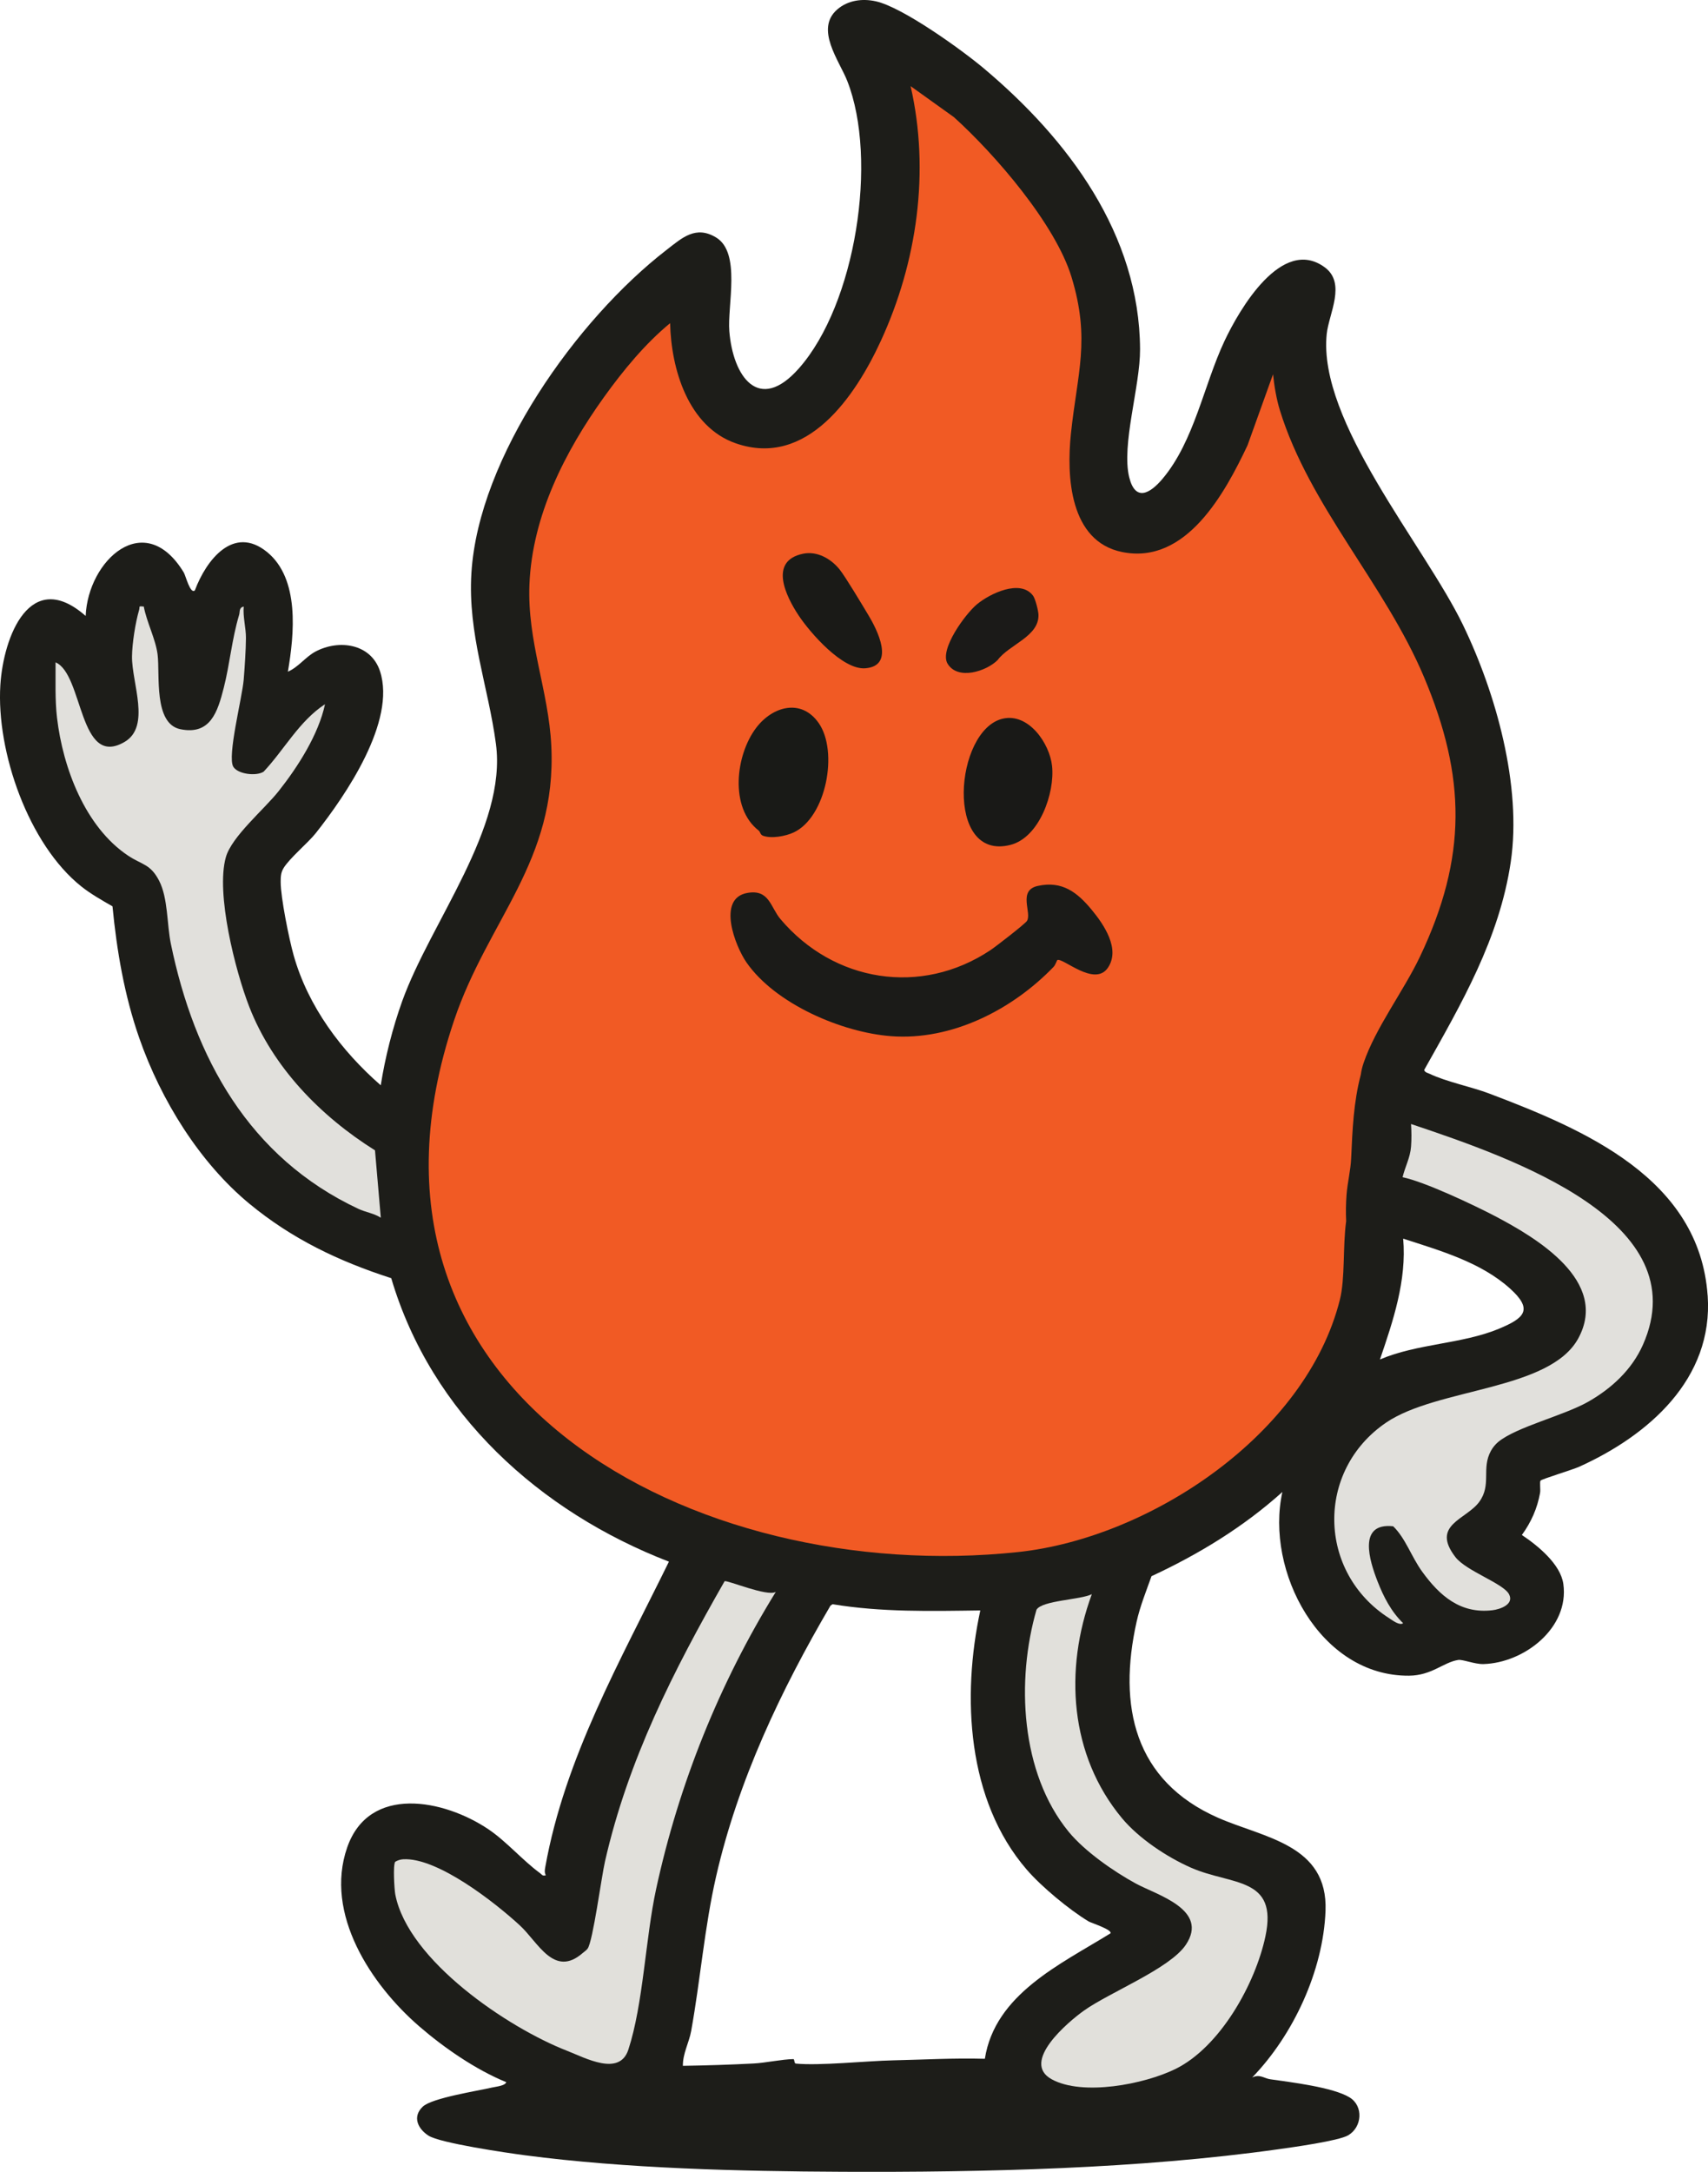 <?xml version="1.0" encoding="UTF-8"?>
<svg id="Layer_2" data-name="Layer 2" xmlns="http://www.w3.org/2000/svg" viewBox="0 0 735.09 934.67">
  <defs>
    <style>
      .cls-1 {
        fill: #1a1a17;
      }

      .cls-2 {
        fill: #e1e0db;
      }

      .cls-3 {
        fill: #1d1d19;
      }

      .cls-4 {
        fill: #f15a24;
      }

      .cls-5 {
        fill: #1b1a18;
      }

      .cls-6 {
        fill: #e1e0dc;
      }

      .cls-7 {
        fill: #191a17;
      }

      .cls-8 {
        fill: #1b1b18;
      }

      .cls-9 {
        fill: #191917;
      }
    </style>
  </defs>
  <g id="Layer_1-2" data-name="Layer 1">
    <g>
      <path class="cls-3" d="M734.93,557.53c-3.53-50.42-53.13-71.42-94.06-86.94-7.61-2.88-18.44-5.04-25.55-8.45-.9-.43-1.96-.54-2.4-1.64,16.01-28.48,32.43-56.6,37.29-89.61,4.8-32.59-6.34-72.54-20.62-102.04-16.55-34.19-62.55-87.46-58.59-125.16.91-8.69,8.51-21.76-.86-28.65-18.46-13.58-36.84,18.34-43.12,31.67-8.92,18.94-13.02,43.12-26.68,59.34-5.34,6.34-11.7,10.03-14.34-.63-3.45-13.93,4.73-39.18,4.66-55.1-.23-49.42-30.85-90.27-67.19-120.85-9.56-8.04-35.06-26.4-46.58-28.92-5.81-1.27-11.95-.45-16.53,3.5-9.77,8.44.86,22.07,4.27,30.75,13.36,33.93,3.61,96.12-20.79,123.73-17.35,19.64-28.39,3.38-29.95-15.98-.9-11.12,5.12-33.77-5.67-40.33-8.79-5.35-14.65.14-21.36,5.34-38.66,29.9-80.9,89.21-83.97,139.02-1.62,26.24,7.24,48.73,10.55,73.54,4.82,36.12-28.06,76.64-40.32,110.69-4.12,11.45-7.36,24.24-9.25,36.26-16.89-14.74-31.28-33.86-37.5-55.99-1.96-6.96-5.58-24.85-5.57-31.51,0-2.17.05-3.99,1.21-5.92,2.61-4.34,10.5-10.82,13.88-15.08,12.96-16.37,34.66-48.15,27.67-69.67-3.89-11.95-17.72-13.85-27.81-8.47-4.21,2.24-7.37,6.72-11.85,8.64,2.75-16.03,5.18-40.02-8.99-51.52-14.46-11.74-26.17,3.51-31.04,16.52-1.98,1.84-3.95-6.34-4.78-7.7-16.9-27.83-41.24-5.16-42.22,18.71C12.96,244.06,1.46,273.94.15,294.83c-1.79,28.75,12.17,68.59,34.83,86.65,4.09,3.26,8.9,5.97,13.43,8.57,1.87,19.24,5.12,38.29,11.47,56.53,9.43,27.1,26.16,53.87,47.48,71.48,18.36,15.16,38.41,24.71,61.02,32.02,17.24,58.35,63.93,100.52,119.51,122-20.73,42.33-44.79,84.31-53.21,131.4-.25,1.38-.39,2.26.2,3.58-1.5.4-1.65-.34-2.51-.97-7.46-5.45-14.38-13.6-22.16-18.84-19.07-12.85-51.37-19.34-60.8,7.85-9.91,28.55,10.33,59.05,31.01,76.95,10.72,9.28,24.38,18.69,37.47,24.04-.54,1.6-4.57,1.93-6.17,2.31-6.23,1.47-25.79,4.46-29.77,8.22-4.58,4.33-2.15,9.49,2.45,12.47,5,3.23,34.04,7.47,41.52,8.45,43.47,5.73,92.59,6.92,136.69,7.11,60.88.27,127.71-1.27,187.67-9.71,5.68-.8,25.89-3.57,29.99-6.01,5.99-3.57,6.6-12.58.58-16.28-7.15-4.4-25.37-6.55-34.18-7.82-2.68-.39-4.48-2.35-7.75-.76,17.72-18.33,30.58-45.99,31.56-71.72,1.09-28.58-26.52-31.37-46.27-40.06-36.05-15.88-43.17-48-35.02-84.43,1.48-6.61,4.13-13.16,6.4-19.53,20.33-9.44,39.62-21.21,56.32-36.24-7.52,34.06,16.25,79.38,54.5,79.06,9.82-.08,14.76-5.76,21.18-6.77,1.91-.3,7.12,1.87,10.84,1.77,17.61-.49,37.04-15.6,34.4-34.48-1.2-8.56-11.05-16.54-17.85-21.07,3.99-5.51,6.63-11.4,7.84-18.13.26-1.47-.26-4.72.21-5.28.57-.67,13.83-4.7,16.56-5.93,29.79-13.45,57.88-37.76,55.36-73.71ZM477.9,832.05c-21.51,13.3-49.69,26.16-54.04,53.97-13.21-.38-26.44.38-39.62.67-11.43.25-31.48,2.39-41.77,1.39-.69-.07-.51-1.93-.99-1.93-5,.08-11.99,1.63-17.09,1.89-10.15.53-20.33.85-30.49,1.01-.08-5.28,2.66-9.97,3.57-15.01,3.94-21.86,5.72-44.5,10.67-66.24,9.46-41.52,28.01-80.5,49.28-116.8l.91-.61c21.02,3.48,42.29,2.97,63.57,2.68-7.99,37.06-5.76,81.7,19.97,111.52,6.37,7.39,18.33,17.3,26.67,22.33.99.59,10.4,3.59,9.36,5.13ZM645.16,571.83c-15.9,6.6-35.15,6.36-51.26,13.23,5.66-16.58,11.58-34.06,10-52,15.82,5.14,33.37,10.1,46,21.49,10.03,9.04,6.25,12.71-4.75,17.27Z"/>
      <path class="cls-4" d="M579.36,525.5c-.19-3.82-.11-7.64.17-11.34.39-5.25,1.75-10.39,1.98-15.63.56-12.46,1.03-24.19,4.16-36.08.21-1.57.59-3.21,1.18-4.94,5.13-15.15,17.23-31,24.25-45.75,20.46-43,19.8-77.45,1.83-120.23-16.84-40.09-49.32-73.62-62.08-114.92-1.48-4.8-2.45-10.53-2.96-15.54l-10.96,30.53c-9.7,20.52-26.43,51.61-54.04,45.96-22.58-4.62-23.92-32.58-21.98-50.98,2.74-26.08,8.46-40.32.27-67.29-6.93-22.8-32.9-52.85-50.63-68.87l-18.64-13.35c8.38,36.67,2.82,75.7-12.83,109.67-10.93,23.72-31.74,54.71-62.4,44.05-20.52-7.13-27.86-32.04-28.27-51.72-10.77,8.87-20.19,20.33-28.34,31.66-16.89,23.5-31.01,51.22-32.21,80.79-1,24.61,8.25,45.58,9.41,69.45,2.43,49.77-27.23,74.82-41.83,118.13-54.25,160.89,104.04,243.66,242.83,228.83,56.59-6.05,123.87-50.56,138.39-108.61,2.31-9.25,1.19-22.73,2.7-33.83Z"/>
      <path class="cls-6" d="M607.28,483.72c.22,3.24.25,6.51.01,9.7-.35,4.79-2.6,8.77-3.65,13.21,9.52,1.94,30.91,12.09,39.57,16.62,18.11,9.48,49.42,28.09,36.07,52.7-12.23,22.55-60.65,21.27-82.72,36.28-30.38,20.67-29.58,64.55,1.42,84.25,1.34.85,4.32,3.21,5.91,2.09-5.14-4.98-8.41-11.32-11.01-17.99-3.45-8.84-8.7-25.41,6.72-23.73,5.36,5.21,7.78,13.03,12.48,19.53,7.51,10.37,16.46,18.24,30.23,16.6,3.21-.38,9.48-2.48,7.14-6.9-2.48-4.7-18.45-9.96-23.08-15.99-10.69-13.9,4.71-16.11,10.28-23.76,5.41-7.43.81-14.33,5.03-21.97.78-1.41,1.92-2.82,3.16-3.84,7.92-6.48,28.18-11.29,38.72-17.28,10.05-5.73,18.78-13.79,23.52-24.48,23.47-52.89-55.75-80.25-99.81-95.04Z"/>
      <path class="cls-6" d="M61.89,261.06c1.2,6.59,5.1,14,5.93,20.58,1.08,8.6-1.82,29.8,9.81,32.18,12.98,2.66,16.05-7.6,18.64-17.69,2.63-10.24,3.48-20.94,6.65-31.55.4-1.35-.13-3.13,1.97-3.52-.39,4.4.98,9.19.96,13.48-.02,4.91-.55,12.92-.97,18-.64,7.72-7.21,33.05-4.45,37.48,1.96,3.15,9.79,4.13,13.02,2.09,8.96-9.54,15.28-21.76,26.43-29.05-2.8,13.08-11.7,27-20.01,37.48-6.18,7.79-20.12,19.43-22.66,28.34-4.42,15.56,4.08,48.99,10.04,64.32,10.13,26.09,30.7,47.17,54.14,61.86l2.5,28.99c-2.97-1.91-6.55-2.35-9.67-3.82-47-22.05-70.57-64.94-80.69-114.08-1.73-8.38-1.18-19.63-5.07-27.16-3.74-7.22-7.34-6.77-13.28-10.72-18.51-12.31-28.13-37.81-30.65-59.44-.91-7.83-.56-15.89-.62-23.79,12.03,5.19,9.94,45.88,29.74,34.23,11.32-6.66,3.06-25.33,3.16-36.72.05-5.61,1.48-14.68,3.06-20.05.43-1.46-.56-1.74,2.02-1.46Z"/>
      <path class="cls-2" d="M333.9,685.07c-24.24,39.22-41.75,82.75-51.53,127.96-4.6,21.27-5.51,49.44-11.94,69.06-3.82,11.68-18.51,3.55-26.5.44-25.23-9.83-68.28-38.74-73.8-67.2-.41-2.12-1.05-12.56-.06-14.08.99-.61,2.22-1.02,3.39-1.09,14.68-.92,39.52,18.53,50.33,28.51,7.78,7.18,14.67,22.63,27.02,11.81.72-.63,1.53-1.09,2.1-1.89,2.28-3.17,5.91-30.69,7.47-37.53,9.95-43.68,29.43-82,51.47-120.56,1.01-.61,18.44,6.78,22.04,4.58Z"/>
      <path class="cls-2" d="M469.9,686.08c-11.95,32.45-9.61,69.29,13.03,96.46,7.14,8.56,19.16,16.63,29.73,21.27,17.42,7.63,37.42,3.74,31.96,29.49-4.33,20.44-19.51,47.72-38.84,57.16-13.38,6.54-39.87,11.67-53.15,4.38-13.55-7.43,7.23-24.84,13.94-29.6,11.06-7.85,36.86-18.01,43.76-28.24,10.24-15.19-12.53-21.52-21.48-26.39-9.56-5.21-22.03-13.88-28.95-22.33-20.73-25.34-22.59-65.12-13.81-95.52,2.41-4.03,18.91-4.24,23.8-6.68Z"/>
      <path class="cls-8" d="M455.03,413.2c-.17.1-.78,2.06-1.57,2.88-17.74,18.44-43.82,31.81-69.93,29.85-21.16-1.59-49.86-13.87-62.26-31.74-4.89-7.06-12.85-27.56.38-29.91,9.46-1.68,9.9,6.12,14.26,11.28,22.94,27.15,60.5,33.23,90.34,13.36,2.24-1.49,14.86-11.24,15.73-12.59,2.22-3.46-4.08-13.13,4.64-15.06,10.51-2.33,17.04,2.76,23.26,10.31,5.22,6.32,12.4,16.85,6.94,24.9-5.77,8.5-19.55-4.6-21.79-3.29Z"/>
      <path class="cls-7" d="M326.55,357.46c-12.63-9.72-10.02-32.56-1.06-44.3,7.04-9.22,19.36-12.68,26.84-2.02,8.61,12.26,3.26,40.56-10.75,47.11-3.51,1.64-9.61,2.76-13.22,1.41-1.18-.44-1.16-1.7-1.81-2.19Z"/>
      <path class="cls-9" d="M431.61,309.28c11.08-2.53,20.15,10.66,21.18,20.39,1.23,11.55-5.4,30.7-17.86,33.92-28.49,7.37-24.16-49.55-3.32-54.31Z"/>
      <path class="cls-1" d="M345.63,238.3c6.08-1.25,12.01,2.16,15.74,6.8,2.51,3.13,9.8,15.36,12.37,19.63,3.66,6.07,11.79,21.8-1.3,22.87-9.79.8-23.76-15.23-28.77-22.8-5.3-8.01-13.04-23.42,1.96-26.5Z"/>
      <path class="cls-5" d="M444.6,256.35c1.01,1.36,2.3,6.52,2.34,8.27.22,9.35-12.64,12.76-17.57,19.43-4.86,4.87-17.15,8.84-21.54,1.59-3.7-6.1,7.76-21.53,12.59-25.54,5.56-4.63,18.74-11.03,24.18-3.74Z"/>
    </g>
  </g>
</svg>
